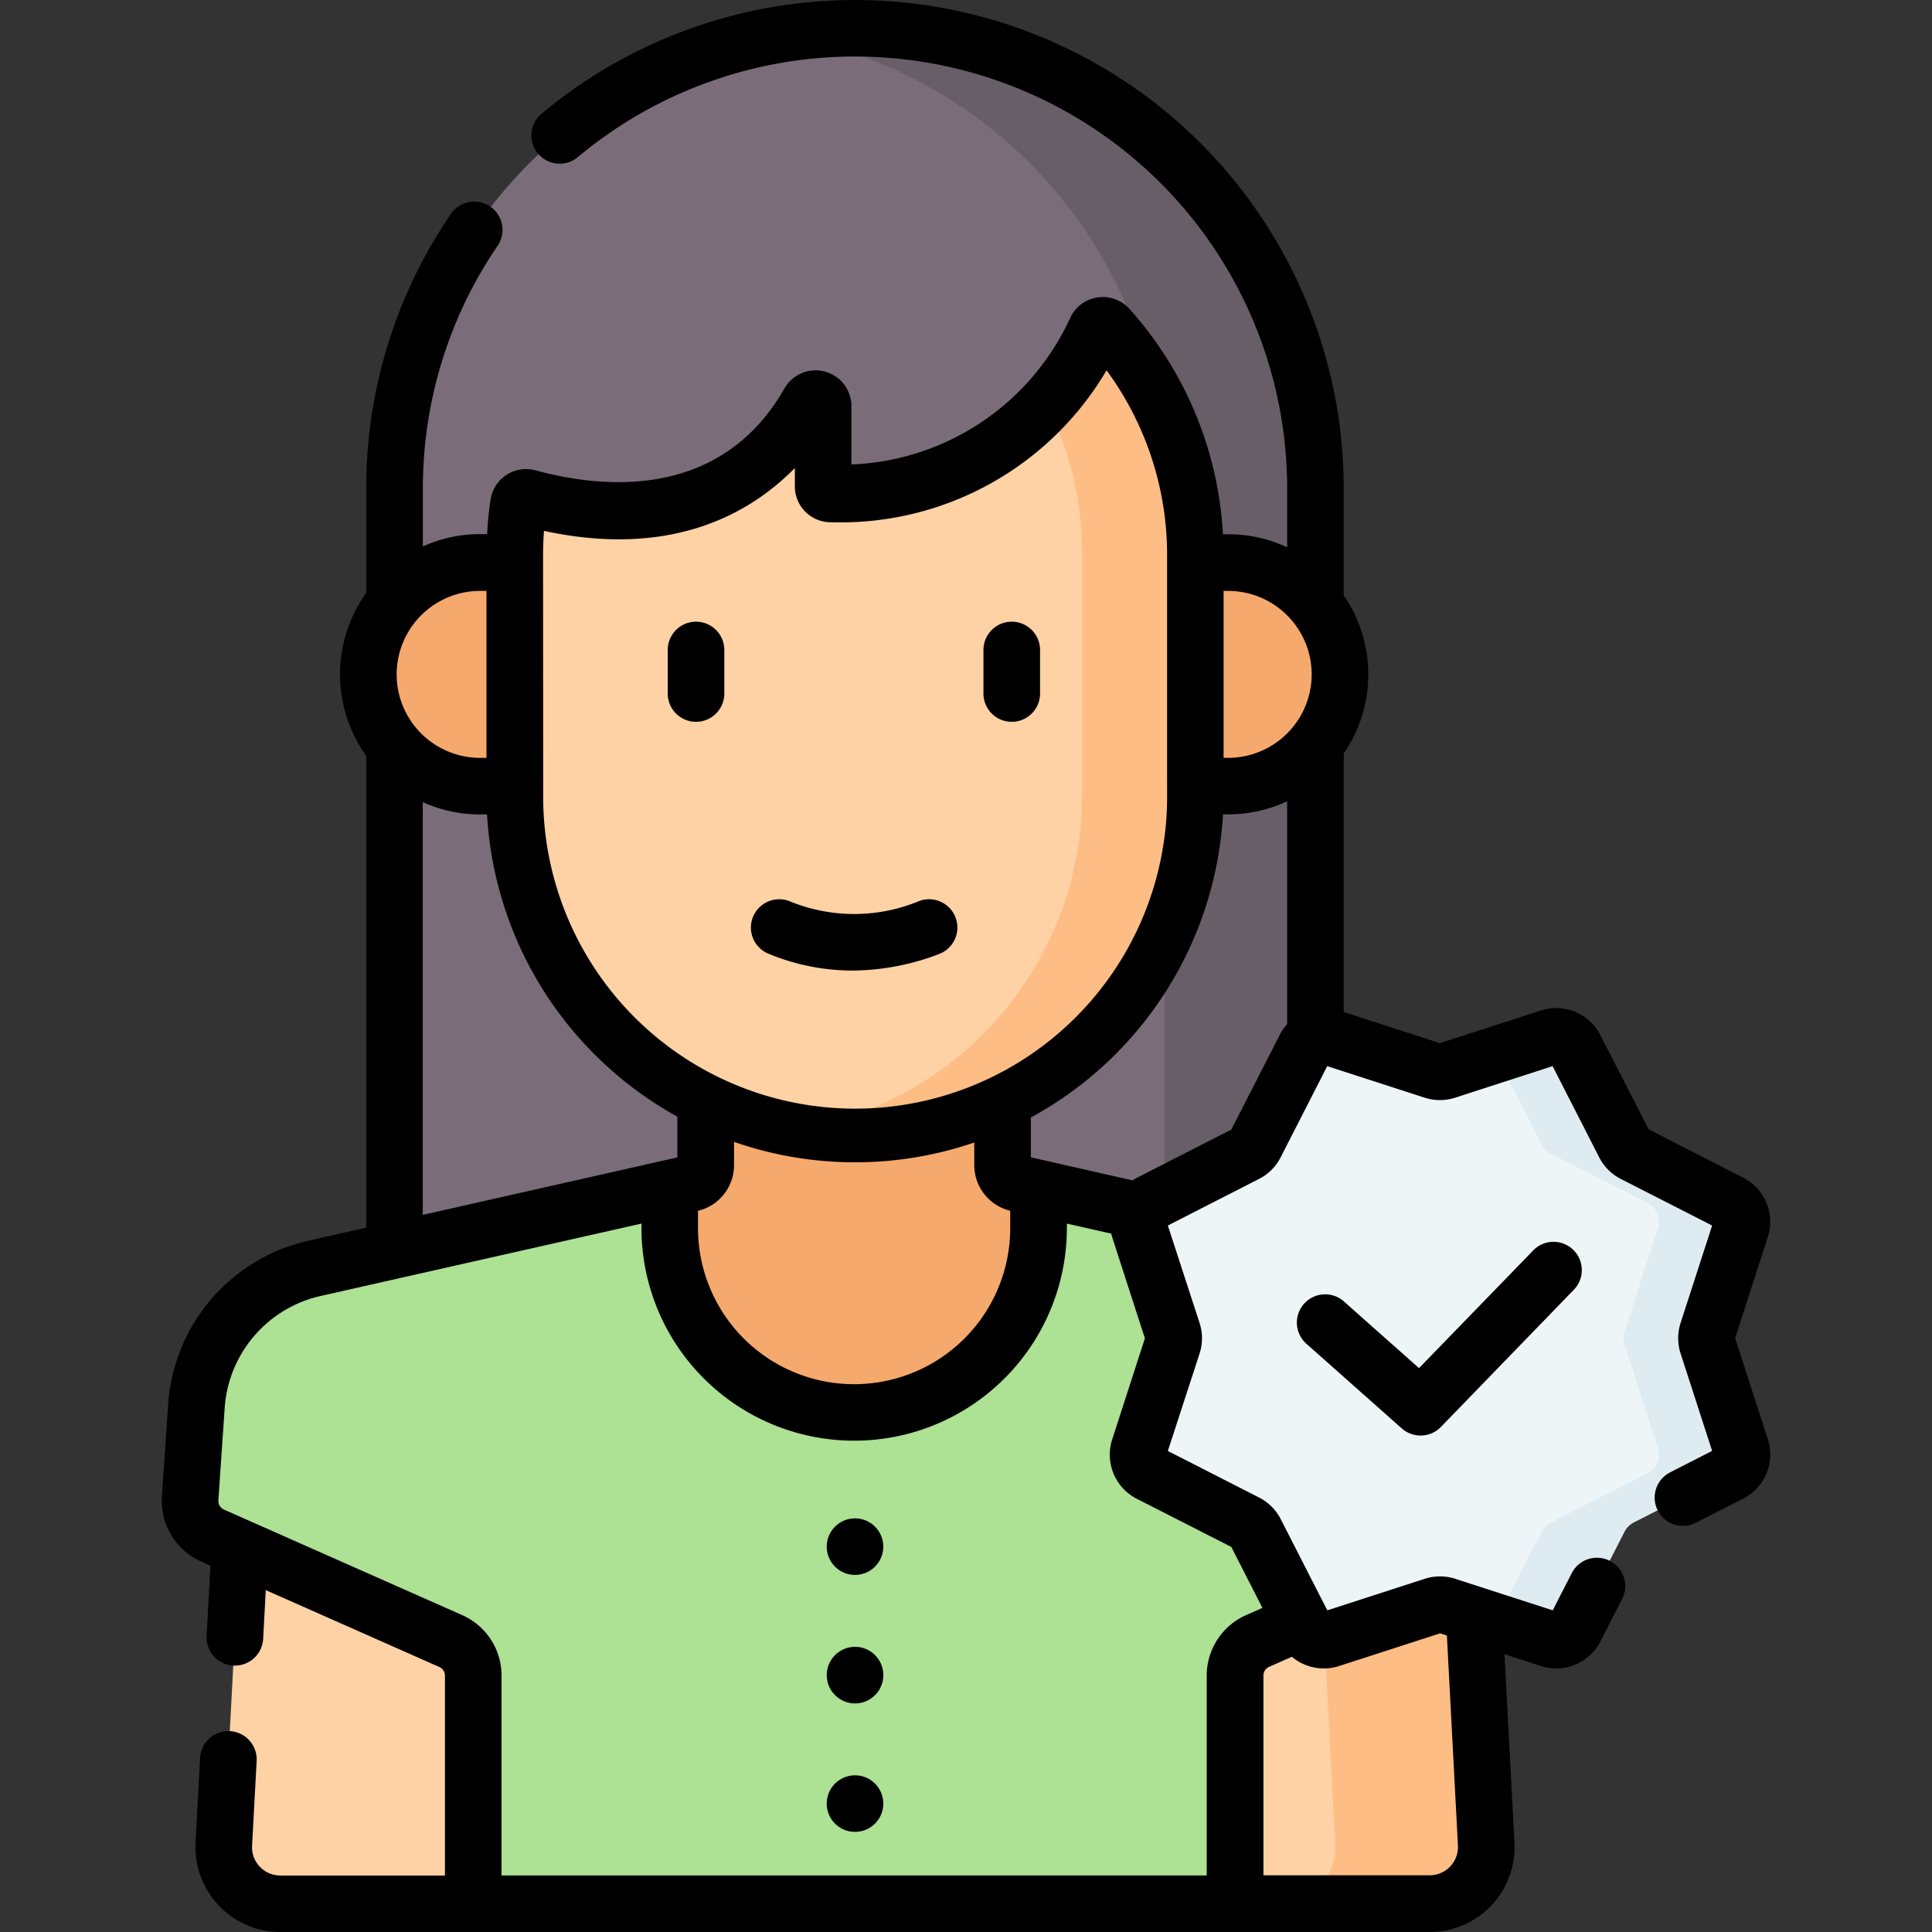 <svg xmlns="http://www.w3.org/2000/svg" xmlns:xlink="http://www.w3.org/1999/xlink" width="67" height="67" viewBox="0 0 67 67">
  <rect x="0" y="0" width="67" height="67" fill="#333333" stroke="none"/>
  <defs>
    <clipPath id="clip-path">
      <rect id="Rectángulo_5225" data-name="Rectángulo 5225" width="67" height="67" transform="translate(198 6569.183)" fill="#ffcf19" stroke="#707070" stroke-width="1"/>
    </clipPath>
  </defs>
  <g id="Enmascarar_grupo_93" data-name="Enmascarar grupo 93" transform="translate(-198 -6569.183)" clip-path="url(#clip-path)">
    <g id="usuario-verificado" transform="translate(198 6569.183)">
      <g id="Grupo_54996" data-name="Grupo 54996">
        <path id="Trazado_101642" data-name="Trazado 101642" d="M42.832,66.019h4.131a1.963,1.963,0,0,0,1.96-2.067l-.545-10.3H41.661Z" fill="#fed2a4"/>
        <path id="Trazado_101643" data-name="Trazado 101643" d="M51.54,63.952,51,53.65H45.761l.545,10.3a1.963,1.963,0,0,1-1.96,2.067H49.58A1.963,1.963,0,0,0,51.54,63.952Z" fill="#ffbd86"/>
        <path id="Trazado_101644" data-name="Trazado 101644" d="M16.412,66.019H9.722a1.963,1.963,0,0,1-1.96-2.067l.545-10.3h9.334Z" fill="#fed2a4"/>
        <path id="Trazado_101645" data-name="Trazado 101645" d="M13.683,24.142H44.052V52.066H13.683Z" fill="#7a6d79"/>
        <path id="Trazado_101646" data-name="Trazado 101646" d="M40.385,24.142h5.234V52.066H40.385Z" fill="#685e68"/>
        <path id="Trazado_101647" data-name="Trazado 101647" d="M34.769,35.611V40.4a.654.654,0,0,0,.51.638l13.08,2.952a5.235,5.235,0,0,1,4.07,4.749l.22,3.223a1.309,1.309,0,0,1-.776,1.286l-8.264,3.661a1.309,1.309,0,0,0-.779,1.2v7.913H16.412V58.105a1.308,1.308,0,0,0-.779-1.2L7.369,53.248a1.308,1.308,0,0,1-.775-1.286l.22-3.223a5.235,5.235,0,0,1,4.07-4.749l13.08-2.952a.654.654,0,0,0,.51-.638V35.611Z" fill="#ade194"/>
        <path id="Trazado_101648" data-name="Trazado 101648" d="M35.279,41.038a.654.654,0,0,1-.51-.638V35.611H24.475V40.4a.654.654,0,0,1-.51.638l-.738.166v1.38a6.395,6.395,0,1,0,12.79,0V41.2Z" fill="#f6a96c"/>
        <path id="Trazado_101649" data-name="Trazado 101649" d="M29.651,1.112a16.167,16.167,0,0,0-2.617.083A15.972,15.972,0,0,0,13.683,16.949v6.438H45.619l-1.309-6.438c0-8.819-5.841-15.837-14.66-15.837Z" fill="#7a6d79"/>
        <path id="Trazado_101650" data-name="Trazado 101650" d="M29.651.981a16.062,16.062,0,0,0-2.617.215A15.971,15.971,0,0,1,40.385,16.95v6.438h5.234V16.95A15.968,15.968,0,0,0,29.651.981Z" fill="#685e68"/>
        <path id="Trazado_101651" data-name="Trazado 101651" d="M42.593,19.511H40.521v7.753h2.072a3.876,3.876,0,0,0,0-7.753Z" fill="#f6a96c"/>
        <path id="Trazado_101652" data-name="Trazado 101652" d="M16.651,27.264h2.072V19.511H16.651a3.876,3.876,0,0,0,0,7.753Z" fill="#f6a96c"/>
        <path id="Trazado_101653" data-name="Trazado 101653" d="M38.007,11.568A9.754,9.754,0,0,1,36.3,14,9.981,9.981,0,0,1,28.81,17.13a.261.261,0,0,1-.265-.262V14.093a.261.261,0,0,0-.488-.131c-1,1.755-3.72,4.949-9.743,3.3a.263.263,0,0,0-.331.216,11.892,11.892,0,0,0-.132,1.766v8.281a11.8,11.8,0,0,0,9.837,11.637,11.983,11.983,0,0,0,1.963.032c6.517,0,10.491-5.152,10.491-11.669V19.247c0-3.026.169-5.654-1.7-7.743a.262.262,0,0,0-.434.064Z" fill="#fed2a4"/>
        <g id="Grupo_54994" data-name="Grupo 54994">
          <path id="Trazado_101654" data-name="Trazado 101654" d="M38.44,11.373a.263.263,0,0,0-.434.064A10.15,10.15,0,0,1,36.3,14a11.749,11.749,0,0,1,1.23,5.251v8.281a11.8,11.8,0,0,1-9.837,11.637A11.805,11.805,0,0,0,41.452,27.528V19.247a11.755,11.755,0,0,0-3.011-7.874Z" fill="#ffbd86"/>
        </g>
        <path id="Trazado_101655" data-name="Trazado 101655" d="M50.168,37.133l1.7-.551,1.475-.343a.743.743,0,0,1,.891.369l1.707,3.08a.743.743,0,0,0,.324.324l3.342,1.707a.743.743,0,0,1,.369.891l-1.156,3.57a.744.744,0,0,0,0,.458l1.156,3.57a.743.743,0,0,1-.369.891l-3.342,1.707a.743.743,0,0,0-.324.324L54.5,56.342a.743.743,0,0,1-.891.369l-1.737-.474-1.7-.551a.744.744,0,0,0-.458,0l-3.57,1.156a.743.743,0,0,1-.891-.369L43.541,53.13a.744.744,0,0,0-.324-.324L39.876,51.1a.743.743,0,0,1-.369-.891l1.156-3.57a.744.744,0,0,0,0-.458l-1.156-3.57a.743.743,0,0,1,.369-.891l3.342-1.707a.744.744,0,0,0,.324-.324l1.707-3.342a.743.743,0,0,1,.891-.369l3.57,1.156A.744.744,0,0,0,50.168,37.133Z" fill="#eef5f6"/>
        <g id="Grupo_54995" data-name="Grupo 54995">
          <path id="Trazado_101656" data-name="Trazado 101656" d="M59.216,46.638a.744.744,0,0,1,0-.458l1.156-3.57A.743.743,0,0,0,60,41.719l-3.342-1.707a.743.743,0,0,1-.324-.324L54.63,36.346a.743.743,0,0,0-.891-.369l-1.868.6,1.587,3.106a.743.743,0,0,0,.324.324l3.342,1.707a.743.743,0,0,1,.369.891l-1.156,3.57a.744.744,0,0,0,0,.458l1.156,3.57a.743.743,0,0,1-.369.891l-3.342,1.707a.743.743,0,0,0-.324.324l-1.587,3.106,1.868.6a.743.743,0,0,0,.891-.369l1.707-3.342a.744.744,0,0,1,.324-.324L60,51.1a.743.743,0,0,0,.369-.891Z" fill="#deecf1"/>
        </g>
      </g>
      <g id="Grupo_54997" data-name="Grupo 54997">
        <circle id="Elipse_4174" data-name="Elipse 4174" cx="0.981" cy="0.981" r="0.981" transform="translate(28.67 52.655)"/>
        <path id="Trazado_101657" data-name="Trazado 101657" d="M29.652,57.111a.981.981,0,1,0,.981.981A.981.981,0,0,0,29.652,57.111Z"/>
        <circle id="Elipse_4175" data-name="Elipse 4175" cx="0.981" cy="0.981" r="0.981" transform="translate(28.67 61.566)"/>
        <path id="Trazado_101658" data-name="Trazado 101658" d="M26.651,33.075a7.619,7.619,0,0,0,2.914.583,8.492,8.492,0,0,0,3-.573.981.981,0,0,0-.691-1.837,5.876,5.876,0,0,1-4.479.011.981.981,0,0,0-.745,1.816Z"/>
        <path id="Trazado_101659" data-name="Trazado 101659" d="M24.138,25.032a.981.981,0,0,0,.981-.981v-1.51a.981.981,0,0,0-1.963,0v1.51A.981.981,0,0,0,24.138,25.032Z"/>
        <path id="Trazado_101660" data-name="Trazado 101660" d="M35.087,25.032a.981.981,0,0,0,.981-.981v-1.51a.981.981,0,0,0-1.963,0v1.51A.981.981,0,0,0,35.087,25.032Z"/>
        <path id="Trazado_101661" data-name="Trazado 101661" d="M49.58,67a2.944,2.944,0,0,0,2.94-3.1l-.346-6.533,1.262.408a1.718,1.718,0,0,0,2.067-.856l.751-1.47a.981.981,0,0,0-1.748-.893l-.659,1.289L50.47,54.752a1.715,1.715,0,0,0-1.062,0L46.03,55.845l-1.615-3.161a1.715,1.715,0,0,0-.751-.751L40.5,50.318,41.6,46.94a1.715,1.715,0,0,0,0-1.062L40.5,42.5l3.161-1.615a1.715,1.715,0,0,0,.751-.751l1.615-3.161,3.377,1.093a1.715,1.715,0,0,0,1.062,0l3.377-1.093,1.615,3.161a1.714,1.714,0,0,0,.751.751L59.375,42.5l-1.093,3.377a1.715,1.715,0,0,0,0,1.062l1.093,3.377-1.458.745a.981.981,0,0,0,.893,1.748l1.639-.837a1.717,1.717,0,0,0,.856-2.067l-1.132-3.5,1.132-3.5a1.718,1.718,0,0,0-.856-2.067l-3.273-1.672L55.5,35.9a1.718,1.718,0,0,0-2.067-.856l-3.5,1.132L46.6,35.094V26.143s0-.009,0-.013a4.845,4.845,0,0,0,0-5.484v-3.7A16.95,16.95,0,0,0,18.754,3.967a.981.981,0,0,0,1.263,1.5,14.987,14.987,0,0,1,24.621,11.48v2.033a4.828,4.828,0,0,0-2.045-.453h-.182a12.754,12.754,0,0,0-3.24-7.812,1.244,1.244,0,0,0-2.053.3h0a8.721,8.721,0,0,1-7.591,5.092v-2.02a1.243,1.243,0,0,0-2.322-.618c-2.234,3.915-6.367,3.461-8.632,2.842a1.245,1.245,0,0,0-1.56,1.017c-.059.394-.1.794-.12,1.195h-.242a4.826,4.826,0,0,0-1.986.426V16.95a14.906,14.906,0,0,1,2.58-8.41.981.981,0,1,0-1.624-1.1A16.863,16.863,0,0,0,12.7,16.95v3.614a4.841,4.841,0,0,0,0,5.647V42.574l-2.034.459a6.255,6.255,0,0,0-4.833,5.639L5.615,51.9a2.3,2.3,0,0,0,1.357,2.25l.325.144-.131,2.435a.981.981,0,0,0,.928,1.033h.053a.981.981,0,0,0,.979-.929l.091-1.689,6.018,2.666a.327.327,0,0,1,.195.3v6.931H9.722A.981.981,0,0,1,8.742,64L8.9,61.067a.981.981,0,0,0-1.96-.105L6.782,63.9A2.945,2.945,0,0,0,9.722,67ZM45.488,23.387a2.9,2.9,0,0,1-2.895,2.895h-.16v-5.79h.16A2.9,2.9,0,0,1,45.488,23.387ZM18.833,19.247c0-.279.011-.559.032-.837,4.426.957,7.149-.6,8.7-2.179v.637a1.243,1.243,0,0,0,1.264,1.243,10.7,10.7,0,0,0,9.545-5.268,10.8,10.8,0,0,1,2.1,6.4v8.281a10.819,10.819,0,1,1-21.637,0Zm16.2,22.742v.6a5.413,5.413,0,1,1-10.827,0v-.6A1.626,1.626,0,0,0,25.456,40.4v-.8a12.787,12.787,0,0,0,8.331.021V40.4a1.626,1.626,0,0,0,1.248,1.588ZM16.87,20.492v5.79h-.219a2.895,2.895,0,1,1,0-5.79Zm-2.206,7.326a4.828,4.828,0,0,0,1.986.426h.24a12.8,12.8,0,0,0,6.6,10.48v1.414l-8.829,1.993V27.819ZM46.442,57.775l3.5-1.132.235.076L50.56,64a.982.982,0,0,1-.98,1.033H43.814V58.106a.327.327,0,0,1,.195-.3l.792-.351a1.714,1.714,0,0,0,1.105.405,1.746,1.746,0,0,0,.536-.085ZM42.7,53.646l1.08,2.114-.569.252a2.292,2.292,0,0,0-1.363,2.094v6.932H17.393V58.105a2.292,2.292,0,0,0-1.363-2.094L7.767,52.351a.328.328,0,0,1-.194-.321l.22-3.223A4.279,4.279,0,0,1,11.1,44.948l11.145-2.515v.152a7.376,7.376,0,1,0,14.753,0v-.152l1.538.347c.011.044.022.088.036.132l1.132,3.5-1.132,3.5a1.717,1.717,0,0,0,.856,2.067ZM44.375,35.9,42.7,39.173l-3.273,1.672a1.753,1.753,0,0,0-.153.089l-3.525-.8v-1.38a12.8,12.8,0,0,0,6.663-10.513h.18a4.826,4.826,0,0,0,2.045-.453v7.727a1.738,1.738,0,0,0-.263.38Z"/>
        <path id="Trazado_101662" data-name="Trazado 101662" d="M53.2,43.334l-3.99,4.111-2.58-2.29a.981.981,0,1,0-1.3,1.468l3.282,2.913a.982.982,0,0,0,1.356-.05L54.606,44.7A.981.981,0,0,0,53.2,43.334Z"/>
      </g>
    </g>
  </g>
</svg>
